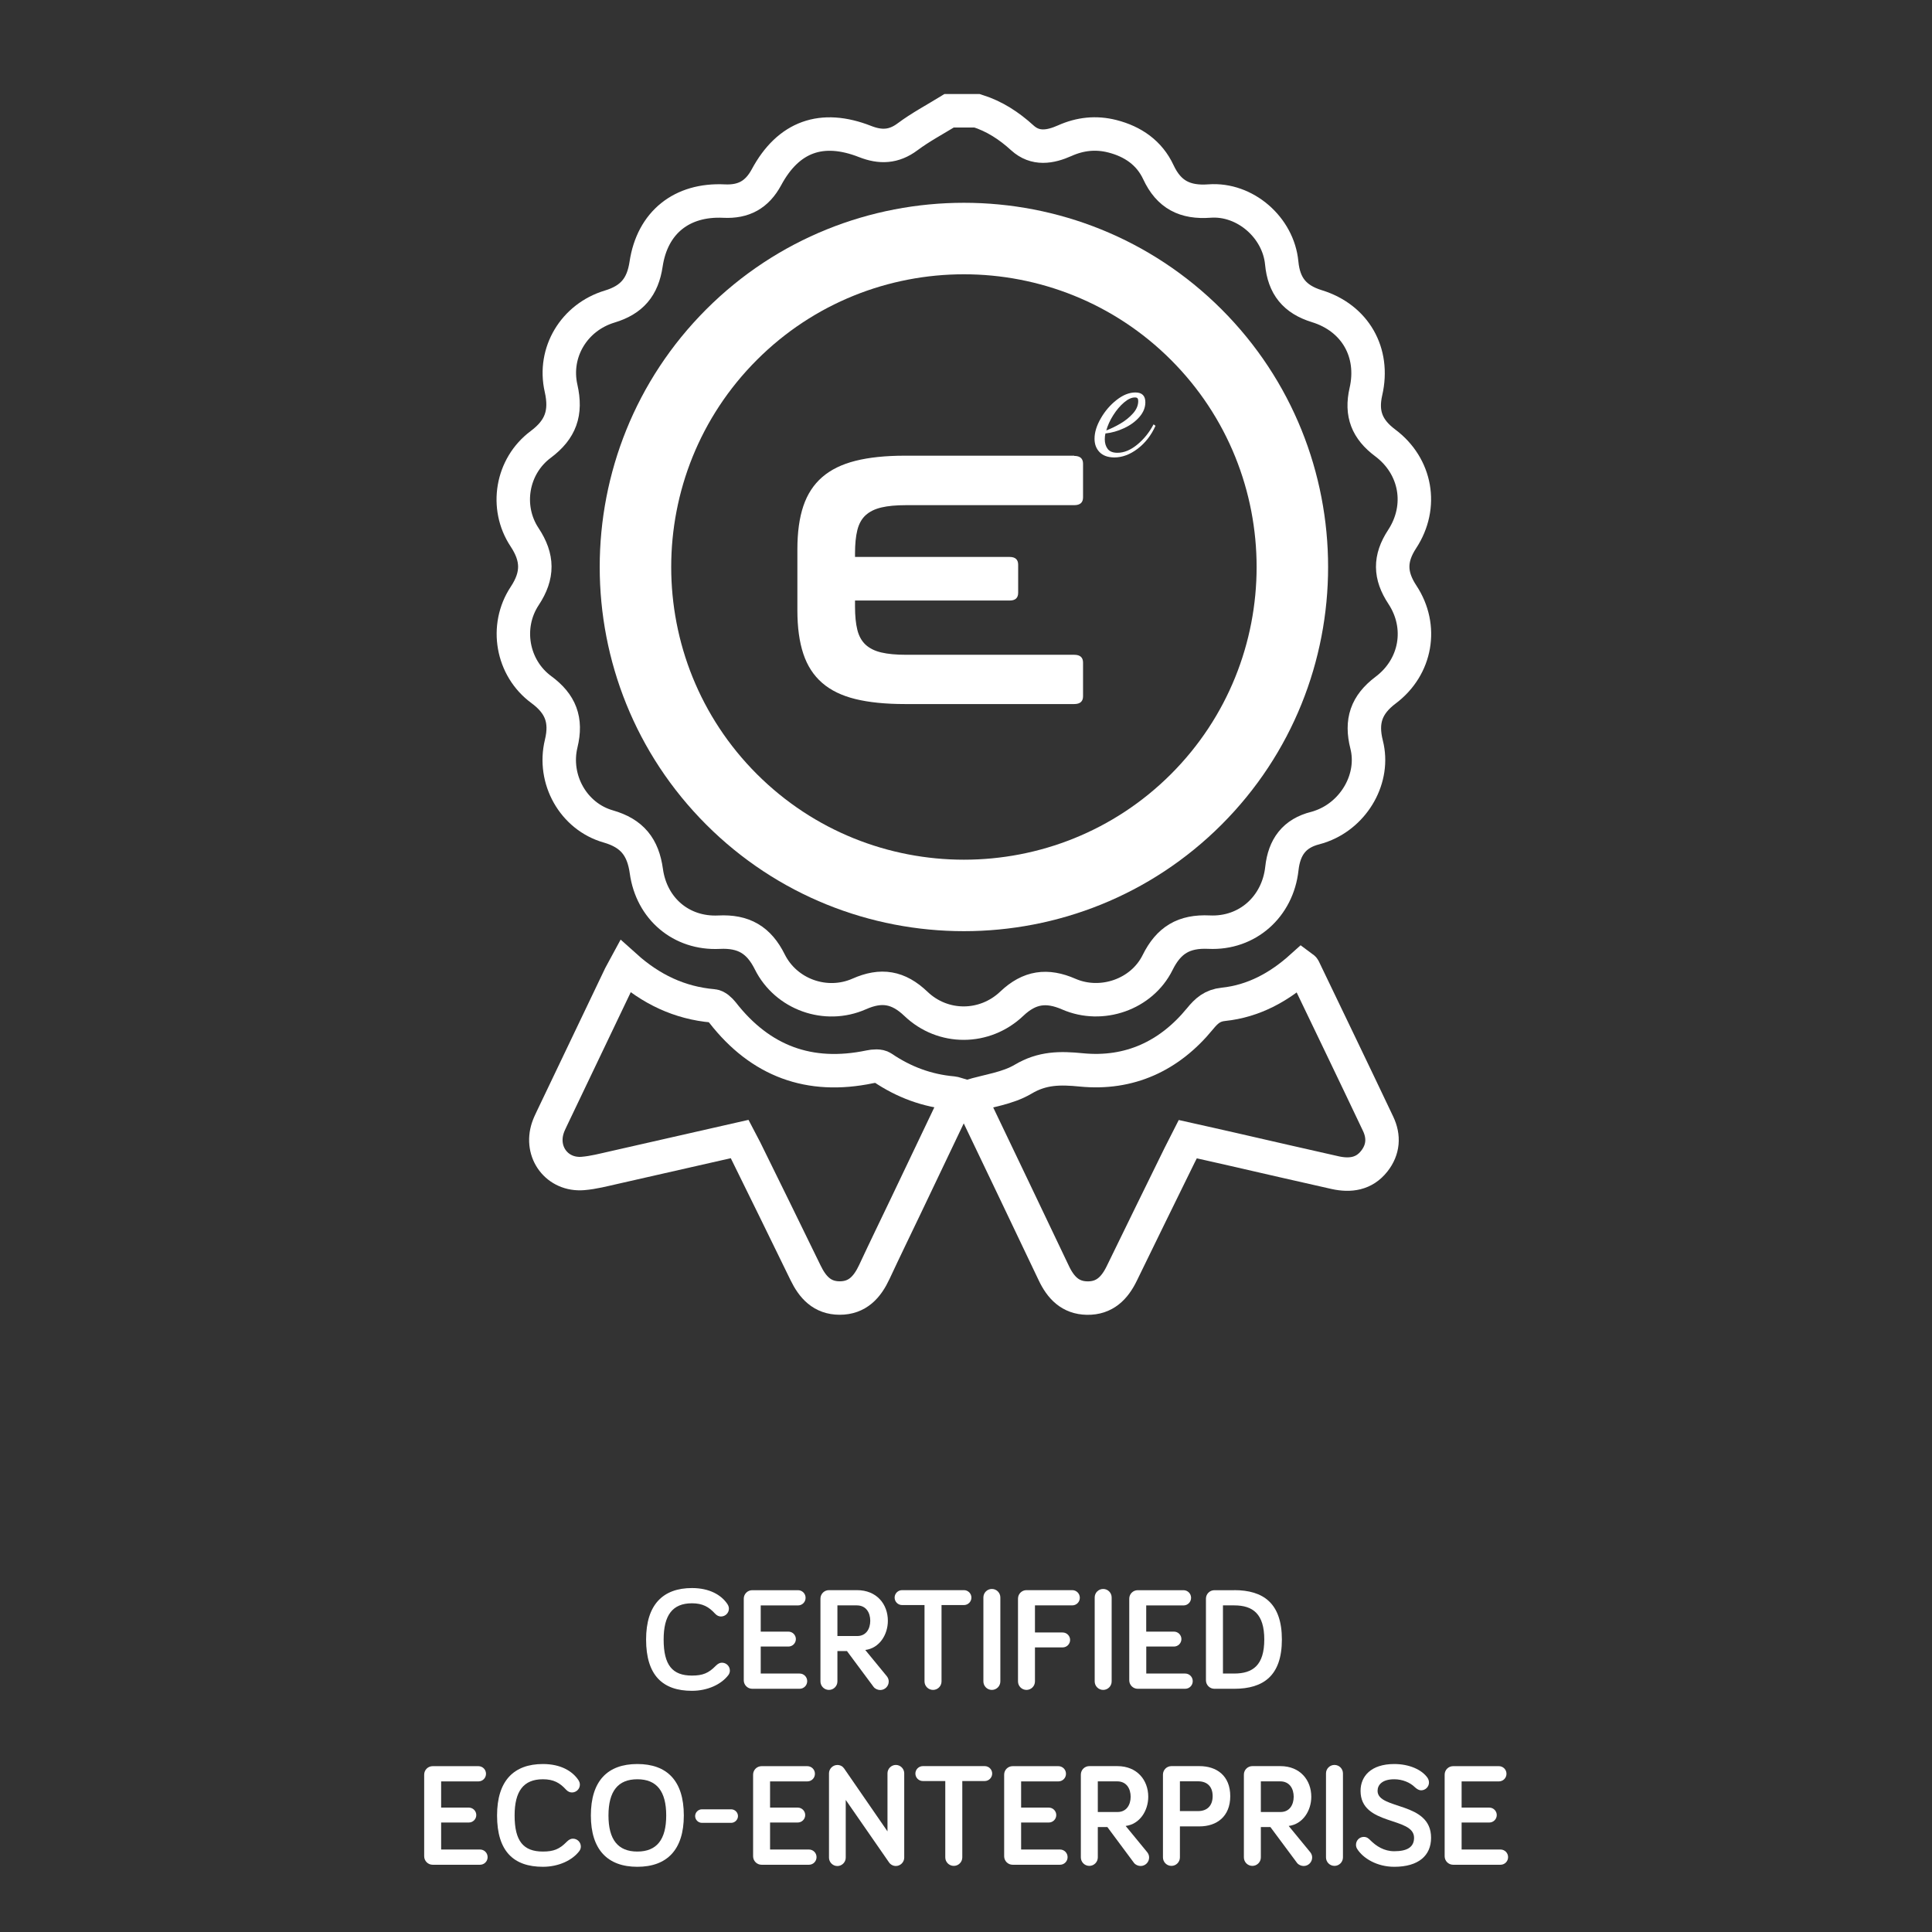 <?xml version="1.0" encoding="utf-8"?>
<!-- Generator: Adobe Illustrator 27.9.0, SVG Export Plug-In . SVG Version: 6.00 Build 0)  -->
<svg version="1.1" xmlns="http://www.w3.org/2000/svg" xmlns:xlink="http://www.w3.org/1999/xlink" x="0px" y="0px"
	 viewBox="0 0 360 360" style="enable-background:new 0 0 360 360;" xml:space="preserve">
<rect x="0" y="0" width="360" height="360" fill="#333333" stroke="none"/>
<style type="text/css">
	.st0{fill:#FFFFFF;}
	.st1{fill:none;stroke:#FFFFFF;stroke-width:6.234;stroke-miterlimit:10;}
</style>
<g id="Layer_1">
</g>
<g id="Layer_2">
	<g>
		<path class="st0" d="M120.39,305.5c0-6.47,3.12-9.59,8.55-9.59c3.3,0,5.46,1.31,6.58,2.95c0.22,0.33,0.3,0.6,0.3,0.9
			c0,0.79-0.66,1.45-1.48,1.45c-0.38,0-0.76-0.16-1.12-0.55c-1.12-1.23-2.29-1.91-4.29-1.91c-3.63,0-5.27,2.24-5.27,6.75
			c0,4.78,1.64,6.72,5.27,6.72c2.02,0,3.11-0.46,4.42-1.8c0.44-0.44,0.79-0.6,1.17-0.6c0.82,0,1.48,0.65,1.48,1.47
			c0,0.33-0.11,0.6-0.27,0.82c-1.31,1.75-3.88,2.95-6.8,2.95C123.5,315.06,120.39,312.19,120.39,305.5z"/>
		<path class="st0" d="M141.75,304.03h5.16c0.77,0,1.39,0.63,1.39,1.39c0,0.77-0.63,1.39-1.39,1.39h-5.16v5.03h7.24
			c0.79,0,1.42,0.63,1.42,1.42c0,0.79-0.63,1.42-1.42,1.42h-8.82c-0.87,0-1.58-0.71-1.58-1.58v-15.21c0-0.88,0.71-1.58,1.58-1.58
			h8.52c0.79,0,1.42,0.63,1.42,1.42c0,0.79-0.63,1.42-1.42,1.42h-6.94V304.03z"/>
		<path class="st0" d="M156.04,307.63v5.68c0,0.87-0.71,1.58-1.58,1.58c-0.87,0-1.58-0.71-1.58-1.58v-15.43
			c0-0.88,0.71-1.58,1.58-1.58h5.22c3.69,0,5.76,2.62,5.76,5.71c0,2.6-1.58,5.11-4.21,5.44l4.04,4.92c0.25,0.33,0.33,0.66,0.33,0.96
			c0,0.87-0.71,1.58-1.58,1.58c-0.46,0-0.96-0.22-1.23-0.57l-4.97-6.69H156.04z M156.04,299.14v5.71h3.69
			c1.69,0,2.43-1.39,2.43-2.84c0-1.47-0.74-2.87-2.51-2.87H156.04z"/>
		<path class="st0" d="M175.44,299.08v14.23c0,0.87-0.71,1.58-1.58,1.58c-0.88,0-1.59-0.71-1.59-1.58v-14.23h-4.18
			c-0.77,0-1.39-0.63-1.39-1.39c0-0.77,0.63-1.39,1.39-1.39h11.53c0.77,0,1.39,0.63,1.39,1.39c0,0.76-0.63,1.39-1.39,1.39H175.44z"
			/>
		<path class="st0" d="M186.4,313.31c0,0.87-0.71,1.58-1.58,1.58c-0.87,0-1.58-0.71-1.58-1.58v-15.65c0-0.88,0.71-1.58,1.58-1.58
			c0.88,0,1.58,0.71,1.58,1.58V313.31z"/>
		<path class="st0" d="M192.85,313.31c0,0.87-0.71,1.58-1.58,1.58c-0.87,0-1.58-0.71-1.58-1.58v-15.43c0-0.88,0.71-1.58,1.58-1.58
			h8.52c0.79,0,1.42,0.63,1.42,1.42c0,0.79-0.63,1.42-1.42,1.42h-6.94v5.05h5.16c0.77,0,1.39,0.63,1.39,1.39
			c0,0.77-0.63,1.39-1.39,1.39h-5.16V313.31z"/>
		<path class="st0" d="M207.14,313.31c0,0.87-0.71,1.58-1.58,1.58c-0.87,0-1.58-0.71-1.58-1.58v-15.65c0-0.88,0.71-1.58,1.58-1.58
			c0.88,0,1.58,0.71,1.58,1.58V313.31z"/>
		<path class="st0" d="M213.59,304.03h5.16c0.77,0,1.39,0.63,1.39,1.39c0,0.77-0.63,1.39-1.39,1.39h-5.16v5.03h7.24
			c0.79,0,1.42,0.63,1.42,1.42c0,0.79-0.63,1.42-1.42,1.42H212c-0.87,0-1.58-0.71-1.58-1.58v-15.21c0-0.88,0.71-1.58,1.58-1.58h8.52
			c0.79,0,1.42,0.63,1.42,1.42c0,0.79-0.63,1.42-1.42,1.42h-6.94V304.03z"/>
		<path class="st0" d="M229.98,296.3c5.44,0,8.88,2.46,8.88,9.2s-3.44,9.18-8.88,9.18h-3.69c-0.87,0-1.58-0.71-1.58-1.58v-15.21
			c0-0.88,0.71-1.58,1.58-1.58H229.98z M227.88,311.84h2.1c3.5,0,5.6-1.58,5.6-6.34c0-4.75-2.1-6.36-5.6-6.36h-2.1V311.84z"/>
		<path class="st0" d="M82.2,336.82h5.16c0.77,0,1.39,0.63,1.39,1.39c0,0.77-0.63,1.39-1.39,1.39H82.2v5.03h7.24
			c0.79,0,1.42,0.63,1.42,1.42c0,0.79-0.63,1.42-1.42,1.42h-8.82c-0.87,0-1.58-0.71-1.58-1.58v-15.21c0-0.88,0.71-1.58,1.58-1.58
			h8.52c0.79,0,1.42,0.63,1.42,1.42c0,0.79-0.63,1.42-1.42,1.42H82.2V336.82z"/>
		<path class="st0" d="M92.62,338.29c0-6.47,3.12-9.59,8.55-9.59c3.3,0,5.46,1.31,6.58,2.95c0.22,0.33,0.3,0.6,0.3,0.9
			c0,0.79-0.66,1.45-1.48,1.45c-0.38,0-0.76-0.16-1.12-0.55c-1.12-1.23-2.29-1.91-4.29-1.91c-3.63,0-5.27,2.24-5.27,6.75
			c0,4.78,1.64,6.72,5.27,6.72c2.02,0,3.11-0.46,4.42-1.8c0.44-0.44,0.79-0.6,1.17-0.6c0.82,0,1.48,0.65,1.48,1.47
			c0,0.33-0.11,0.6-0.27,0.82c-1.31,1.75-3.88,2.95-6.8,2.95C95.73,347.85,92.62,344.98,92.62,338.29z"/>
		<path class="st0" d="M110.1,338.29c0-6.47,3.14-9.59,8.66-9.59c5.52,0,8.66,3.11,8.66,9.59c0,6.39-3.14,9.56-8.66,9.56
			C113.24,347.85,110.1,344.68,110.1,338.29z M113.38,338.29c0,4.51,1.78,6.72,5.38,6.72c3.6,0,5.38-2.21,5.38-6.72
			c0-4.53-1.78-6.75-5.38-6.75C115.16,331.54,113.38,333.76,113.38,338.29z"/>
		<path class="st0" d="M136.25,339.66h-5.46c-0.68,0-1.26-0.57-1.26-1.26c0-0.68,0.57-1.26,1.26-1.26h5.46
			c0.68,0,1.26,0.57,1.26,1.26C137.51,339.08,136.93,339.66,136.25,339.66z"/>
		<path class="st0" d="M143.49,336.82h5.16c0.77,0,1.39,0.63,1.39,1.39c0,0.77-0.63,1.39-1.39,1.39h-5.16v5.03h7.24
			c0.79,0,1.42,0.63,1.42,1.42c0,0.79-0.63,1.42-1.42,1.42h-8.82c-0.87,0-1.58-0.71-1.58-1.58v-15.21c0-0.88,0.71-1.58,1.58-1.58
			h8.52c0.79,0,1.42,0.63,1.42,1.42c0,0.79-0.63,1.42-1.42,1.42h-6.94V336.82z"/>
		<path class="st0" d="M168.49,330.43v15.71c0,0.85-0.71,1.56-1.56,1.56c-0.52,0-1.01-0.27-1.28-0.68l-8.06-11.63v10.76
			c0,0.85-0.71,1.56-1.56,1.56c-0.85,0-1.56-0.71-1.56-1.56v-15.71c0-0.85,0.71-1.56,1.56-1.56c0.55,0,0.98,0.25,1.26,0.65
			l8.08,11.72v-10.82c0-0.85,0.71-1.56,1.56-1.56S168.49,329.58,168.49,330.43z"/>
		<path class="st0" d="M179.31,331.87v14.23c0,0.87-0.71,1.58-1.58,1.58c-0.88,0-1.59-0.71-1.59-1.58v-14.23h-4.18
			c-0.77,0-1.39-0.63-1.39-1.39c0-0.77,0.63-1.39,1.39-1.39h11.53c0.77,0,1.39,0.63,1.39,1.39c0,0.76-0.63,1.39-1.39,1.39H179.31z"
			/>
		<path class="st0" d="M190.27,336.82h5.16c0.77,0,1.39,0.63,1.39,1.39c0,0.77-0.63,1.39-1.39,1.39h-5.16v5.03h7.24
			c0.79,0,1.42,0.63,1.42,1.42c0,0.79-0.63,1.42-1.42,1.42h-8.82c-0.87,0-1.58-0.71-1.58-1.58v-15.21c0-0.88,0.71-1.58,1.58-1.58
			h8.52c0.79,0,1.42,0.63,1.42,1.42c0,0.79-0.63,1.42-1.42,1.42h-6.94V336.82z"/>
		<path class="st0" d="M204.56,340.42v5.68c0,0.87-0.71,1.58-1.58,1.58c-0.87,0-1.58-0.71-1.58-1.58v-15.43
			c0-0.88,0.71-1.58,1.58-1.58h5.22c3.69,0,5.76,2.62,5.76,5.71c0,2.6-1.58,5.11-4.21,5.44l4.04,4.92c0.25,0.33,0.33,0.66,0.33,0.96
			c0,0.87-0.71,1.58-1.58,1.58c-0.46,0-0.96-0.22-1.23-0.57l-4.97-6.69H204.56z M204.56,331.93v5.71h3.69
			c1.69,0,2.43-1.39,2.43-2.84c0-1.47-0.74-2.87-2.51-2.87H204.56z"/>
		<path class="st0" d="M219.86,340.31v5.79c0,0.87-0.71,1.58-1.58,1.58c-0.87,0-1.58-0.71-1.58-1.58v-15.43
			c0-0.88,0.71-1.58,1.58-1.58h5.22c3.2,0,5.74,1.77,5.74,5.6c0,3.77-2.49,5.63-5.74,5.63H219.86z M219.86,331.93v5.54h3.39
			c1.69,0,2.71-1.01,2.71-2.79c0-1.8-1.04-2.76-2.71-2.76H219.86z"/>
		<path class="st0" d="M234.94,340.42v5.68c0,0.87-0.71,1.58-1.58,1.58c-0.87,0-1.58-0.71-1.58-1.58v-15.43
			c0-0.88,0.71-1.58,1.58-1.58h5.22c3.69,0,5.76,2.62,5.76,5.71c0,2.6-1.58,5.11-4.21,5.44l4.04,4.92c0.25,0.33,0.33,0.66,0.33,0.96
			c0,0.87-0.71,1.58-1.58,1.58c-0.46,0-0.96-0.22-1.23-0.57l-4.97-6.69H234.94z M234.94,331.93v5.71h3.69
			c1.69,0,2.43-1.39,2.43-2.84c0-1.47-0.74-2.87-2.51-2.87H234.94z"/>
		<path class="st0" d="M250.24,346.1c0,0.87-0.71,1.58-1.58,1.58c-0.87,0-1.58-0.71-1.58-1.58v-15.65c0-0.88,0.71-1.58,1.58-1.58
			c0.88,0,1.58,0.71,1.58,1.58V346.1z"/>
		<path class="st0" d="M259.8,331.54c-2.27,0-3.11,1.07-3.11,2.16c0,3.58,9.97,1.91,9.97,8.74c0,3.33-2.35,5.41-6.86,5.41
			c-3.25,0-5.84-1.61-6.91-3.33c-0.14-0.22-0.22-0.49-0.22-0.77c0-0.82,0.65-1.47,1.45-1.47c0.6,0,0.93,0.33,1.2,0.6
			c1.15,1.15,2.6,2.07,4.48,2.07c2.49,0,3.69-0.82,3.69-2.51c0-3.99-9.97-2.16-9.97-8.74c0-2.71,1.94-5,6.28-5
			c2.73,0,5.11,1.01,6.2,2.57c0.16,0.25,0.27,0.55,0.27,0.88c0,0.79-0.66,1.45-1.47,1.45c-0.38,0-0.77-0.22-1.18-0.6
			C262.78,332.17,261.36,331.54,259.8,331.54z"/>
		<path class="st0" d="M272.35,336.82h5.16c0.77,0,1.39,0.63,1.39,1.39c0,0.77-0.63,1.39-1.39,1.39h-5.16v5.03h7.24
			c0.79,0,1.42,0.63,1.42,1.42c0,0.79-0.63,1.42-1.42,1.42h-8.82c-0.87,0-1.58-0.71-1.58-1.58v-15.21c0-0.88,0.71-1.58,1.58-1.58
			h8.52c0.79,0,1.42,0.63,1.42,1.42c0,0.79-0.63,1.42-1.42,1.42h-6.94V336.82z"/>
	</g>
	<g>
		<path class="st0" d="M200.16,84.95c1.1,0,1.65,0.49,1.65,1.45v6.28c0,0.97-0.55,1.45-1.65,1.45h-31.31c-1.86,0-3.4,0.14-4.62,0.43
			c-1.22,0.29-2.2,0.77-2.94,1.45c-0.74,0.68-1.25,1.61-1.54,2.78c-0.29,1.17-0.43,2.61-0.43,4.33v0.66h28.82
			c1.05,0,1.58,0.49,1.58,1.45v5.22c0,0.97-0.53,1.45-1.58,1.45h-28.82v1.12c0,1.72,0.14,3.16,0.43,4.33
			c0.29,1.17,0.8,2.09,1.54,2.78c0.74,0.68,1.72,1.17,2.94,1.45c1.22,0.29,2.76,0.43,4.62,0.43h31.31c1.1,0,1.65,0.49,1.65,1.45
			v6.28c0,0.97-0.55,1.45-1.65,1.45h-31.52c-3.63,0-6.71-0.31-9.24-0.93c-2.53-0.62-4.6-1.62-6.2-3.01
			c-1.6-1.39-2.77-3.19-3.51-5.42c-0.74-2.22-1.11-4.92-1.11-8.1v-11.37c0-3.17,0.37-5.86,1.11-8.06c0.74-2.2,1.91-4,3.51-5.39
			c1.6-1.39,3.66-2.4,6.2-3.04c2.53-0.64,5.61-0.96,9.24-0.96H200.16z"/>
		<path class="st0" d="M179.61,173.51c-17.39,0-34.77-6.62-48.01-19.85c-26.47-26.47-26.47-69.54,0-96.02
			c26.47-26.47,69.55-26.47,96.02,0c26.47,26.47,26.47,69.55,0,96.02C214.38,166.89,197,173.51,179.61,173.51z M179.61,51.11
			c-13.97,0-27.95,5.32-38.58,15.96c-21.28,21.28-21.28,55.89,0,77.17c21.28,21.27,55.89,21.27,77.17,0
			c21.27-21.28,21.27-55.89,0-77.17C207.56,56.43,193.58,51.11,179.61,51.11z"/>
		<path class="st0" d="M204.89,84.25c-0.63-0.65-0.94-1.48-0.94-2.5c0-1.18,0.39-2.45,1.17-3.8c0.78-1.36,1.76-2.5,2.95-3.43
			c1.19-0.93,2.35-1.39,3.49-1.39c1.24,0,1.86,0.61,1.86,1.83c0,0.98-0.37,1.89-1.11,2.74c-0.74,0.85-1.69,1.54-2.85,2.08
			c-1.16,0.54-2.32,0.87-3.48,0.99c-0.08,0.34-0.12,0.7-0.12,1.08c0,0.72,0.18,1.32,0.54,1.8s0.97,0.72,1.83,0.72
			c1.22,0,2.45-0.51,3.69-1.53c1.24-1.02,2.25-2.28,3.03-3.77l0.36,0.27c-0.8,1.78-1.91,3.2-3.33,4.28
			c-1.42,1.08-2.88,1.62-4.37,1.62C206.42,85.22,205.52,84.9,204.89,84.25z M208.77,78.93c0.92-0.54,1.7-1.17,2.35-1.9
			c0.65-0.73,0.97-1.49,0.97-2.29c0-0.24-0.04-0.41-0.13-0.52c-0.09-0.11-0.25-0.16-0.49-0.16c-0.62,0-1.29,0.31-2.02,0.93
			c-0.73,0.62-1.4,1.41-2.01,2.37c-0.61,0.96-1.04,1.91-1.3,2.85C206.97,79.89,207.85,79.47,208.77,78.93z"/>
	</g>
	<path class="st1" d="M182.07,20.64c3.22,1.01,5.94,2.78,8.44,5.06c2.41,2.19,5.18,1.72,7.9,0.51c2.87-1.28,5.8-1.6,8.86-0.82
		c3.85,0.98,6.91,3.11,8.58,6.7c1.95,4.19,4.96,5.71,9.53,5.37c6.61-0.49,12.82,4.92,13.45,11.54c0.41,4.28,2.4,6.77,6.55,8.05
		c7.14,2.2,10.81,8.63,9.14,15.91c-0.95,4.14,0.22,7.04,3.59,9.56c5.79,4.33,7.14,11.86,3.16,17.93c-2.38,3.63-2.33,6.77,0.05,10.37
		c3.91,5.93,2.61,13.46-3.12,17.77c-3.62,2.72-4.65,5.81-3.55,10.15c1.58,6.21-2.25,12.89-8.3,15.15c-0.4,0.15-0.81,0.3-1.23,0.4
		c-3.95,0.98-5.82,3.55-6.26,7.55c-0.78,7.11-6.43,12.19-13.57,11.85c-4.68-0.22-7.52,1.48-9.59,5.67
		c-2.94,5.94-10.43,8.54-16.54,5.88c-4.08-1.78-7.33-1.34-10.62,1.78c-5.05,4.81-12.83,4.85-17.87,0.03
		c-3.29-3.14-6.46-3.66-10.57-1.84c-6.21,2.74-13.63,0.1-16.66-5.98c-2.04-4.1-4.88-5.76-9.47-5.53
		c-7.01,0.34-12.56-4.37-13.53-11.37c-0.62-4.48-2.64-7.06-7.11-8.34c-6.49-1.86-10.37-8.78-8.76-15.43
		c1.07-4.41-0.11-7.42-3.71-10.07c-5.46-4.02-6.84-11.77-3.08-17.45c2.53-3.83,2.49-7.12-0.03-10.93c-3.71-5.6-2.41-13.25,3-17.29
		c3.75-2.8,4.83-5.91,3.8-10.46c-1.53-6.71,2.45-13.25,9.06-15.24c4.11-1.24,6.14-3.61,6.78-7.89c1.17-7.81,6.69-12.14,14.52-11.76
		c3.65,0.18,6.15-1.18,7.91-4.44c4.09-7.6,10.33-9.82,18.38-6.66c2.85,1.12,5.34,1.04,7.9-0.87c2.44-1.82,5.16-3.26,7.76-4.86
		C178.6,20.64,180.34,20.64,182.07,20.64z"/>
	<path class="st1" d="M221.32,212.27c-0.53,1.04-1.04,2.03-1.53,3.02c-3.59,7.33-7.2,14.65-10.76,21.99
		c-1.33,2.74-3.2,4.65-6.45,4.6c-3.15-0.05-4.94-1.96-6.21-4.63c-5.04-10.61-10.12-21.2-15.19-31.8c-0.21-0.44-0.38-0.9-0.49-1.17
		c3.37-1.02,7.04-1.46,9.94-3.18c3.59-2.14,6.91-2.13,10.86-1.74c8.94,0.88,16.4-2.56,22.1-9.52c1.22-1.49,2.32-2.49,4.38-2.7
		c5.64-0.59,10.41-3.23,14.56-6.97c0.2,0.15,0.35,0.2,0.4,0.3c4.63,9.64,9.28,19.27,13.86,28.93c1.14,2.4,0.98,4.82-0.72,6.97
		c-1.9,2.41-4.49,2.75-7.27,2.14c-6.38-1.42-12.75-2.91-19.12-4.36C226.95,213.52,224.21,212.92,221.32,212.27z"/>
	<path class="st1" d="M116.51,180.05c4.76,4.28,10.11,6.84,16.38,7.38c0.62,0.05,1.32,0.72,1.76,1.27
		c7.06,9.05,16.17,12.43,27.41,10.09c0.76-0.16,1.79-0.25,2.35,0.13c3.99,2.71,8.33,4.33,13.13,4.75c0.33,0.03,0.65,0.18,1.13,0.32
		c-3.34,7-6.63,13.91-9.93,20.82c-1.94,4.06-3.91,8.1-5.81,12.18c-1.31,2.81-3.13,4.89-6.48,4.88c-3.25-0.01-5.04-2-6.36-4.73
		c-3.71-7.66-7.48-15.28-11.23-22.92c-0.31-0.62-0.64-1.24-1.03-1.98c-7.83,1.78-15.62,3.56-23.42,5.32
		c-1.92,0.43-3.84,0.94-5.79,1.1c-4.79,0.39-8.06-3.94-6.53-8.52c0.2-0.6,0.48-1.17,0.75-1.74c4.24-8.88,8.48-17.76,12.73-26.64
		C115.84,181.23,116.16,180.7,116.51,180.05z"/>
</g>
</svg>
